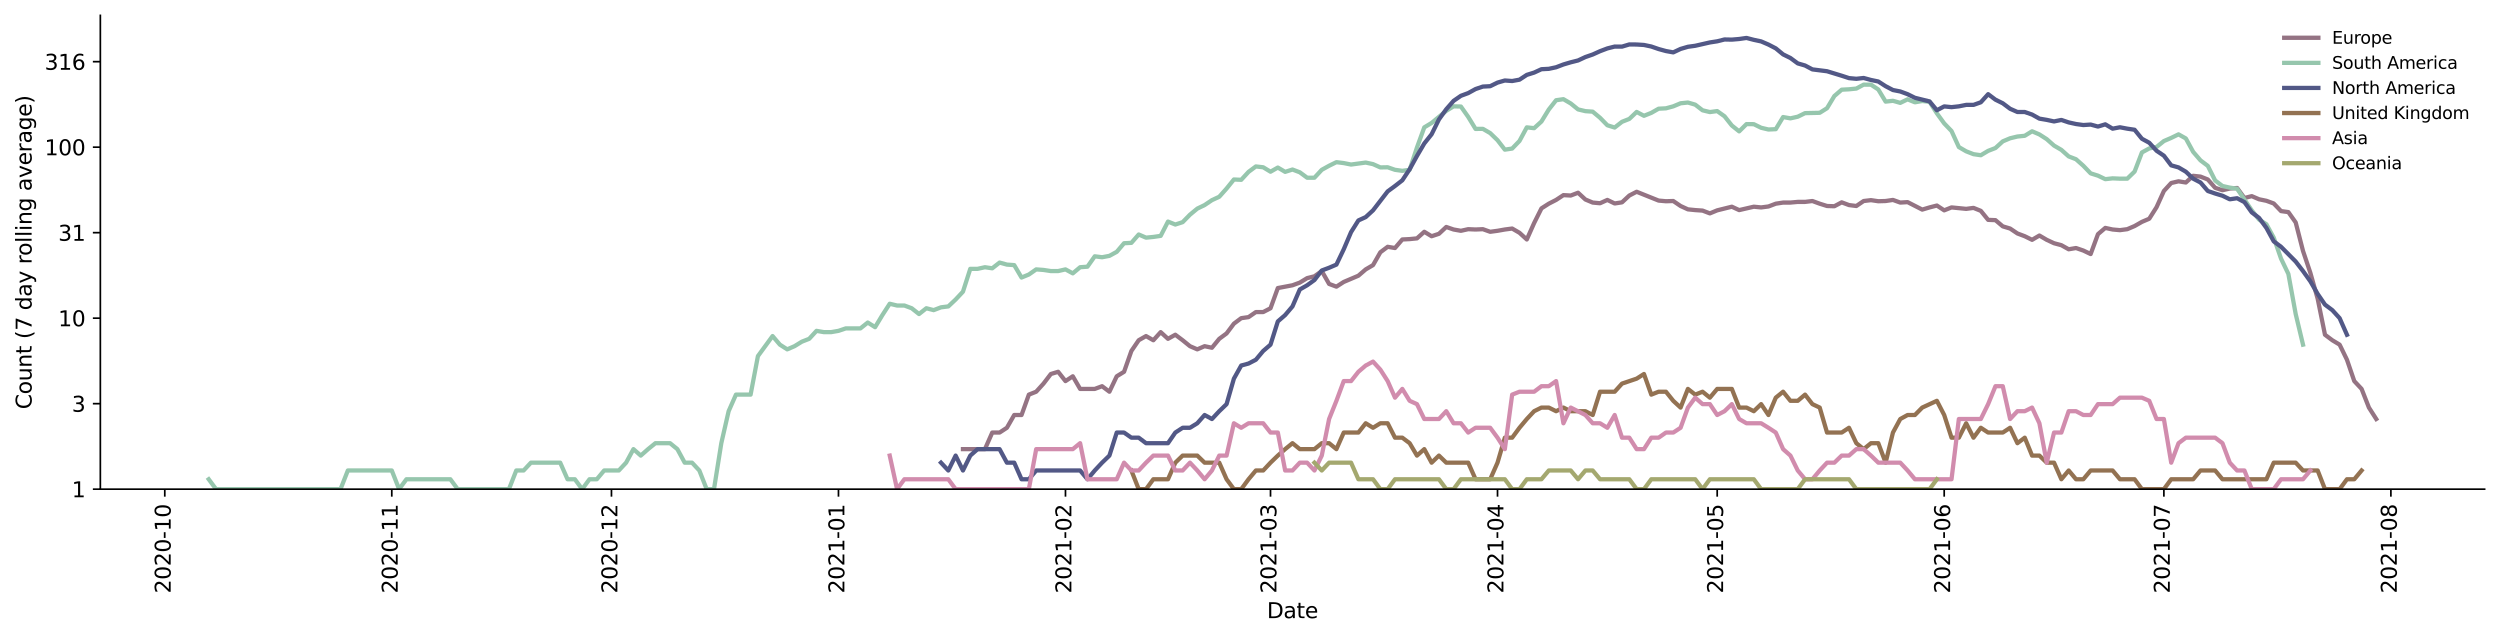 <?xml version="1.0" encoding="utf-8" standalone="no"?>
<!DOCTYPE svg PUBLIC "-//W3C//DTD SVG 1.1//EN"
  "http://www.w3.org/Graphics/SVG/1.1/DTD/svg11.dtd">
<svg height="298.621pt" version="1.1" viewBox="0 0 1170.166 298.621" width="1170.166pt" xmlns="http://www.w3.org/2000/svg" xmlns:xlink="http://www.w3.org/1999/xlink">
 <defs>
  <style type="text/css">*{stroke-linecap:butt;stroke-linejoin:round;}</style>
 </defs>
 <g id="figure_1">
  <g id="patch_1">
   <path d="M 0 298.621 
L 1170.166 298.621 
L 1170.166 0 
L 0 0 
z
" style="fill:#ffffff;"/>
  </g>
  <g id="axes_1">
   <g id="patch_2">
    <path d="M 46.966 228.96 
L 1162.966 228.96 
L 1162.966 7.2 
L 46.966 7.2 
z
" style="fill:#ffffff;"/>
   </g>
   <g id="matplotlib.axis_1">
    <g id="xtick_1">
     <g id="line2d_1">
      <defs>
       <path d="M 0 0 
L 0 3.5 
" id="m7c56c8705e" style="stroke:#000000;stroke-width:0.8;"/>
      </defs>
      <g>
       <use style="stroke:#000000;stroke-width:0.8;" x="77.128" xlink:href="#m7c56c8705e" y="228.96"/>
      </g>
     </g>
     <g id="text_1">
      <!-- 2020-10 -->
      <g transform="translate(79.887 277.743)rotate(-90)scale(0.1 -0.1)">
       <defs>
        <path d="M 1228 531 
L 3431 531 
L 3431 0 
L 469 0 
L 469 531 
Q 828 903 1448 1529 
Q 2069 2156 2228 2338 
Q 2531 2678 2651 2914 
Q 2772 3150 2772 3378 
Q 2772 3750 2511 3984 
Q 2250 4219 1831 4219 
Q 1534 4219 1204 4116 
Q 875 4013 500 3803 
L 500 4441 
Q 881 4594 1212 4672 
Q 1544 4750 1819 4750 
Q 2544 4750 2975 4387 
Q 3406 4025 3406 3419 
Q 3406 3131 3298 2873 
Q 3191 2616 2906 2266 
Q 2828 2175 2409 1742 
Q 1991 1309 1228 531 
z
" id="DejaVuSans-32" transform="scale(0.016)"/>
        <path d="M 2034 4250 
Q 1547 4250 1301 3770 
Q 1056 3291 1056 2328 
Q 1056 1369 1301 889 
Q 1547 409 2034 409 
Q 2525 409 2770 889 
Q 3016 1369 3016 2328 
Q 3016 3291 2770 3770 
Q 2525 4250 2034 4250 
z
M 2034 4750 
Q 2819 4750 3233 4129 
Q 3647 3509 3647 2328 
Q 3647 1150 3233 529 
Q 2819 -91 2034 -91 
Q 1250 -91 836 529 
Q 422 1150 422 2328 
Q 422 3509 836 4129 
Q 1250 4750 2034 4750 
z
" id="DejaVuSans-30" transform="scale(0.016)"/>
        <path d="M 313 2009 
L 1997 2009 
L 1997 1497 
L 313 1497 
L 313 2009 
z
" id="DejaVuSans-2d" transform="scale(0.016)"/>
        <path d="M 794 531 
L 1825 531 
L 1825 4091 
L 703 3866 
L 703 4441 
L 1819 4666 
L 2450 4666 
L 2450 531 
L 3481 531 
L 3481 0 
L 794 0 
L 794 531 
z
" id="DejaVuSans-31" transform="scale(0.016)"/>
       </defs>
       <use xlink:href="#DejaVuSans-32"/>
       <use x="63.623" xlink:href="#DejaVuSans-30"/>
       <use x="127.246" xlink:href="#DejaVuSans-32"/>
       <use x="190.869" xlink:href="#DejaVuSans-30"/>
       <use x="254.492" xlink:href="#DejaVuSans-2d"/>
       <use x="290.576" xlink:href="#DejaVuSans-31"/>
       <use x="354.199" xlink:href="#DejaVuSans-30"/>
      </g>
     </g>
    </g>
    <g id="xtick_2">
     <g id="line2d_2">
      <g>
       <use style="stroke:#000000;stroke-width:0.8;" x="183.381" xlink:href="#m7c56c8705e" y="228.96"/>
      </g>
     </g>
     <g id="text_2">
      <!-- 2020-11 -->
      <g transform="translate(186.14 277.743)rotate(-90)scale(0.1 -0.1)">
       <use xlink:href="#DejaVuSans-32"/>
       <use x="63.623" xlink:href="#DejaVuSans-30"/>
       <use x="127.246" xlink:href="#DejaVuSans-32"/>
       <use x="190.869" xlink:href="#DejaVuSans-30"/>
       <use x="254.492" xlink:href="#DejaVuSans-2d"/>
       <use x="290.576" xlink:href="#DejaVuSans-31"/>
       <use x="354.199" xlink:href="#DejaVuSans-31"/>
      </g>
     </g>
    </g>
    <g id="xtick_3">
     <g id="line2d_3">
      <g>
       <use style="stroke:#000000;stroke-width:0.8;" x="286.206" xlink:href="#m7c56c8705e" y="228.96"/>
      </g>
     </g>
     <g id="text_3">
      <!-- 2020-12 -->
      <g transform="translate(288.966 277.743)rotate(-90)scale(0.1 -0.1)">
       <use xlink:href="#DejaVuSans-32"/>
       <use x="63.623" xlink:href="#DejaVuSans-30"/>
       <use x="127.246" xlink:href="#DejaVuSans-32"/>
       <use x="190.869" xlink:href="#DejaVuSans-30"/>
       <use x="254.492" xlink:href="#DejaVuSans-2d"/>
       <use x="290.576" xlink:href="#DejaVuSans-31"/>
       <use x="354.199" xlink:href="#DejaVuSans-32"/>
      </g>
     </g>
    </g>
    <g id="xtick_4">
     <g id="line2d_4">
      <g>
       <use style="stroke:#000000;stroke-width:0.8;" x="392.459" xlink:href="#m7c56c8705e" y="228.96"/>
      </g>
     </g>
     <g id="text_4">
      <!-- 2021-01 -->
      <g transform="translate(395.219 277.743)rotate(-90)scale(0.1 -0.1)">
       <use xlink:href="#DejaVuSans-32"/>
       <use x="63.623" xlink:href="#DejaVuSans-30"/>
       <use x="127.246" xlink:href="#DejaVuSans-32"/>
       <use x="190.869" xlink:href="#DejaVuSans-31"/>
       <use x="254.492" xlink:href="#DejaVuSans-2d"/>
       <use x="290.576" xlink:href="#DejaVuSans-30"/>
       <use x="354.199" xlink:href="#DejaVuSans-31"/>
      </g>
     </g>
    </g>
    <g id="xtick_5">
     <g id="line2d_5">
      <g>
       <use style="stroke:#000000;stroke-width:0.8;" x="498.713" xlink:href="#m7c56c8705e" y="228.96"/>
      </g>
     </g>
     <g id="text_5">
      <!-- 2021-02 -->
      <g transform="translate(501.472 277.743)rotate(-90)scale(0.1 -0.1)">
       <use xlink:href="#DejaVuSans-32"/>
       <use x="63.623" xlink:href="#DejaVuSans-30"/>
       <use x="127.246" xlink:href="#DejaVuSans-32"/>
       <use x="190.869" xlink:href="#DejaVuSans-31"/>
       <use x="254.492" xlink:href="#DejaVuSans-2d"/>
       <use x="290.576" xlink:href="#DejaVuSans-30"/>
       <use x="354.199" xlink:href="#DejaVuSans-32"/>
      </g>
     </g>
    </g>
    <g id="xtick_6">
     <g id="line2d_6">
      <g>
       <use style="stroke:#000000;stroke-width:0.8;" x="594.683" xlink:href="#m7c56c8705e" y="228.96"/>
      </g>
     </g>
     <g id="text_6">
      <!-- 2021-03 -->
      <g transform="translate(597.442 277.743)rotate(-90)scale(0.1 -0.1)">
       <defs>
        <path d="M 2597 2516 
Q 3050 2419 3304 2112 
Q 3559 1806 3559 1356 
Q 3559 666 3084 287 
Q 2609 -91 1734 -91 
Q 1441 -91 1130 -33 
Q 819 25 488 141 
L 488 750 
Q 750 597 1062 519 
Q 1375 441 1716 441 
Q 2309 441 2620 675 
Q 2931 909 2931 1356 
Q 2931 1769 2642 2001 
Q 2353 2234 1838 2234 
L 1294 2234 
L 1294 2753 
L 1863 2753 
Q 2328 2753 2575 2939 
Q 2822 3125 2822 3475 
Q 2822 3834 2567 4026 
Q 2313 4219 1838 4219 
Q 1578 4219 1281 4162 
Q 984 4106 628 3988 
L 628 4550 
Q 988 4650 1302 4700 
Q 1616 4750 1894 4750 
Q 2613 4750 3031 4423 
Q 3450 4097 3450 3541 
Q 3450 3153 3228 2886 
Q 3006 2619 2597 2516 
z
" id="DejaVuSans-33" transform="scale(0.016)"/>
       </defs>
       <use xlink:href="#DejaVuSans-32"/>
       <use x="63.623" xlink:href="#DejaVuSans-30"/>
       <use x="127.246" xlink:href="#DejaVuSans-32"/>
       <use x="190.869" xlink:href="#DejaVuSans-31"/>
       <use x="254.492" xlink:href="#DejaVuSans-2d"/>
       <use x="290.576" xlink:href="#DejaVuSans-30"/>
       <use x="354.199" xlink:href="#DejaVuSans-33"/>
      </g>
     </g>
    </g>
    <g id="xtick_7">
     <g id="line2d_7">
      <g>
       <use style="stroke:#000000;stroke-width:0.8;" x="700.936" xlink:href="#m7c56c8705e" y="228.96"/>
      </g>
     </g>
     <g id="text_7">
      <!-- 2021-04 -->
      <g transform="translate(703.696 277.743)rotate(-90)scale(0.1 -0.1)">
       <defs>
        <path d="M 2419 4116 
L 825 1625 
L 2419 1625 
L 2419 4116 
z
M 2253 4666 
L 3047 4666 
L 3047 1625 
L 3713 1625 
L 3713 1100 
L 3047 1100 
L 3047 0 
L 2419 0 
L 2419 1100 
L 313 1100 
L 313 1709 
L 2253 4666 
z
" id="DejaVuSans-34" transform="scale(0.016)"/>
       </defs>
       <use xlink:href="#DejaVuSans-32"/>
       <use x="63.623" xlink:href="#DejaVuSans-30"/>
       <use x="127.246" xlink:href="#DejaVuSans-32"/>
       <use x="190.869" xlink:href="#DejaVuSans-31"/>
       <use x="254.492" xlink:href="#DejaVuSans-2d"/>
       <use x="290.576" xlink:href="#DejaVuSans-30"/>
       <use x="354.199" xlink:href="#DejaVuSans-34"/>
      </g>
     </g>
    </g>
    <g id="xtick_8">
     <g id="line2d_8">
      <g>
       <use style="stroke:#000000;stroke-width:0.8;" x="803.762" xlink:href="#m7c56c8705e" y="228.96"/>
      </g>
     </g>
     <g id="text_8">
      <!-- 2021-05 -->
      <g transform="translate(806.521 277.743)rotate(-90)scale(0.1 -0.1)">
       <defs>
        <path d="M 691 4666 
L 3169 4666 
L 3169 4134 
L 1269 4134 
L 1269 2991 
Q 1406 3038 1543 3061 
Q 1681 3084 1819 3084 
Q 2600 3084 3056 2656 
Q 3513 2228 3513 1497 
Q 3513 744 3044 326 
Q 2575 -91 1722 -91 
Q 1428 -91 1123 -41 
Q 819 9 494 109 
L 494 744 
Q 775 591 1075 516 
Q 1375 441 1709 441 
Q 2250 441 2565 725 
Q 2881 1009 2881 1497 
Q 2881 1984 2565 2268 
Q 2250 2553 1709 2553 
Q 1456 2553 1204 2497 
Q 953 2441 691 2322 
L 691 4666 
z
" id="DejaVuSans-35" transform="scale(0.016)"/>
       </defs>
       <use xlink:href="#DejaVuSans-32"/>
       <use x="63.623" xlink:href="#DejaVuSans-30"/>
       <use x="127.246" xlink:href="#DejaVuSans-32"/>
       <use x="190.869" xlink:href="#DejaVuSans-31"/>
       <use x="254.492" xlink:href="#DejaVuSans-2d"/>
       <use x="290.576" xlink:href="#DejaVuSans-30"/>
       <use x="354.199" xlink:href="#DejaVuSans-35"/>
      </g>
     </g>
    </g>
    <g id="xtick_9">
     <g id="line2d_9">
      <g>
       <use style="stroke:#000000;stroke-width:0.8;" x="910.015" xlink:href="#m7c56c8705e" y="228.96"/>
      </g>
     </g>
     <g id="text_9">
      <!-- 2021-06 -->
      <g transform="translate(912.774 277.743)rotate(-90)scale(0.1 -0.1)">
       <defs>
        <path d="M 2113 2584 
Q 1688 2584 1439 2293 
Q 1191 2003 1191 1497 
Q 1191 994 1439 701 
Q 1688 409 2113 409 
Q 2538 409 2786 701 
Q 3034 994 3034 1497 
Q 3034 2003 2786 2293 
Q 2538 2584 2113 2584 
z
M 3366 4563 
L 3366 3988 
Q 3128 4100 2886 4159 
Q 2644 4219 2406 4219 
Q 1781 4219 1451 3797 
Q 1122 3375 1075 2522 
Q 1259 2794 1537 2939 
Q 1816 3084 2150 3084 
Q 2853 3084 3261 2657 
Q 3669 2231 3669 1497 
Q 3669 778 3244 343 
Q 2819 -91 2113 -91 
Q 1303 -91 875 529 
Q 447 1150 447 2328 
Q 447 3434 972 4092 
Q 1497 4750 2381 4750 
Q 2619 4750 2861 4703 
Q 3103 4656 3366 4563 
z
" id="DejaVuSans-36" transform="scale(0.016)"/>
       </defs>
       <use xlink:href="#DejaVuSans-32"/>
       <use x="63.623" xlink:href="#DejaVuSans-30"/>
       <use x="127.246" xlink:href="#DejaVuSans-32"/>
       <use x="190.869" xlink:href="#DejaVuSans-31"/>
       <use x="254.492" xlink:href="#DejaVuSans-2d"/>
       <use x="290.576" xlink:href="#DejaVuSans-30"/>
       <use x="354.199" xlink:href="#DejaVuSans-36"/>
      </g>
     </g>
    </g>
    <g id="xtick_10">
     <g id="line2d_10">
      <g>
       <use style="stroke:#000000;stroke-width:0.8;" x="1012.84" xlink:href="#m7c56c8705e" y="228.96"/>
      </g>
     </g>
     <g id="text_10">
      <!-- 2021-07 -->
      <g transform="translate(1015.6 277.743)rotate(-90)scale(0.1 -0.1)">
       <defs>
        <path d="M 525 4666 
L 3525 4666 
L 3525 4397 
L 1831 0 
L 1172 0 
L 2766 4134 
L 525 4134 
L 525 4666 
z
" id="DejaVuSans-37" transform="scale(0.016)"/>
       </defs>
       <use xlink:href="#DejaVuSans-32"/>
       <use x="63.623" xlink:href="#DejaVuSans-30"/>
       <use x="127.246" xlink:href="#DejaVuSans-32"/>
       <use x="190.869" xlink:href="#DejaVuSans-31"/>
       <use x="254.492" xlink:href="#DejaVuSans-2d"/>
       <use x="290.576" xlink:href="#DejaVuSans-30"/>
       <use x="354.199" xlink:href="#DejaVuSans-37"/>
      </g>
     </g>
    </g>
    <g id="xtick_11">
     <g id="line2d_11">
      <g>
       <use style="stroke:#000000;stroke-width:0.8;" x="1119.093" xlink:href="#m7c56c8705e" y="228.96"/>
      </g>
     </g>
     <g id="text_11">
      <!-- 2021-08 -->
      <g transform="translate(1121.853 277.743)rotate(-90)scale(0.1 -0.1)">
       <defs>
        <path d="M 2034 2216 
Q 1584 2216 1326 1975 
Q 1069 1734 1069 1313 
Q 1069 891 1326 650 
Q 1584 409 2034 409 
Q 2484 409 2743 651 
Q 3003 894 3003 1313 
Q 3003 1734 2745 1975 
Q 2488 2216 2034 2216 
z
M 1403 2484 
Q 997 2584 770 2862 
Q 544 3141 544 3541 
Q 544 4100 942 4425 
Q 1341 4750 2034 4750 
Q 2731 4750 3128 4425 
Q 3525 4100 3525 3541 
Q 3525 3141 3298 2862 
Q 3072 2584 2669 2484 
Q 3125 2378 3379 2068 
Q 3634 1759 3634 1313 
Q 3634 634 3220 271 
Q 2806 -91 2034 -91 
Q 1263 -91 848 271 
Q 434 634 434 1313 
Q 434 1759 690 2068 
Q 947 2378 1403 2484 
z
M 1172 3481 
Q 1172 3119 1398 2916 
Q 1625 2713 2034 2713 
Q 2441 2713 2670 2916 
Q 2900 3119 2900 3481 
Q 2900 3844 2670 4047 
Q 2441 4250 2034 4250 
Q 1625 4250 1398 4047 
Q 1172 3844 1172 3481 
z
" id="DejaVuSans-38" transform="scale(0.016)"/>
       </defs>
       <use xlink:href="#DejaVuSans-32"/>
       <use x="63.623" xlink:href="#DejaVuSans-30"/>
       <use x="127.246" xlink:href="#DejaVuSans-32"/>
       <use x="190.869" xlink:href="#DejaVuSans-31"/>
       <use x="254.492" xlink:href="#DejaVuSans-2d"/>
       <use x="290.576" xlink:href="#DejaVuSans-30"/>
       <use x="354.199" xlink:href="#DejaVuSans-38"/>
      </g>
     </g>
    </g>
    <g id="text_12">
     <!-- Date -->
     <g transform="translate(593.015 289.341)scale(0.1 -0.1)">
      <defs>
       <path d="M 1259 4147 
L 1259 519 
L 2022 519 
Q 2988 519 3436 956 
Q 3884 1394 3884 2338 
Q 3884 3275 3436 3711 
Q 2988 4147 2022 4147 
L 1259 4147 
z
M 628 4666 
L 1925 4666 
Q 3281 4666 3915 4102 
Q 4550 3538 4550 2338 
Q 4550 1131 3912 565 
Q 3275 0 1925 0 
L 628 0 
L 628 4666 
z
" id="DejaVuSans-44" transform="scale(0.016)"/>
       <path d="M 2194 1759 
Q 1497 1759 1228 1600 
Q 959 1441 959 1056 
Q 959 750 1161 570 
Q 1363 391 1709 391 
Q 2188 391 2477 730 
Q 2766 1069 2766 1631 
L 2766 1759 
L 2194 1759 
z
M 3341 1997 
L 3341 0 
L 2766 0 
L 2766 531 
Q 2569 213 2275 61 
Q 1981 -91 1556 -91 
Q 1019 -91 701 211 
Q 384 513 384 1019 
Q 384 1609 779 1909 
Q 1175 2209 1959 2209 
L 2766 2209 
L 2766 2266 
Q 2766 2663 2505 2880 
Q 2244 3097 1772 3097 
Q 1472 3097 1187 3025 
Q 903 2953 641 2809 
L 641 3341 
Q 956 3463 1253 3523 
Q 1550 3584 1831 3584 
Q 2591 3584 2966 3190 
Q 3341 2797 3341 1997 
z
" id="DejaVuSans-61" transform="scale(0.016)"/>
       <path d="M 1172 4494 
L 1172 3500 
L 2356 3500 
L 2356 3053 
L 1172 3053 
L 1172 1153 
Q 1172 725 1289 603 
Q 1406 481 1766 481 
L 2356 481 
L 2356 0 
L 1766 0 
Q 1100 0 847 248 
Q 594 497 594 1153 
L 594 3053 
L 172 3053 
L 172 3500 
L 594 3500 
L 594 4494 
L 1172 4494 
z
" id="DejaVuSans-74" transform="scale(0.016)"/>
       <path d="M 3597 1894 
L 3597 1613 
L 953 1613 
Q 991 1019 1311 708 
Q 1631 397 2203 397 
Q 2534 397 2845 478 
Q 3156 559 3463 722 
L 3463 178 
Q 3153 47 2828 -22 
Q 2503 -91 2169 -91 
Q 1331 -91 842 396 
Q 353 884 353 1716 
Q 353 2575 817 3079 
Q 1281 3584 2069 3584 
Q 2775 3584 3186 3129 
Q 3597 2675 3597 1894 
z
M 3022 2063 
Q 3016 2534 2758 2815 
Q 2500 3097 2075 3097 
Q 1594 3097 1305 2825 
Q 1016 2553 972 2059 
L 3022 2063 
z
" id="DejaVuSans-65" transform="scale(0.016)"/>
      </defs>
      <use xlink:href="#DejaVuSans-44"/>
      <use x="77.002" xlink:href="#DejaVuSans-61"/>
      <use x="138.281" xlink:href="#DejaVuSans-74"/>
      <use x="177.49" xlink:href="#DejaVuSans-65"/>
     </g>
    </g>
   </g>
   <g id="matplotlib.axis_2">
    <g id="ytick_1">
     <g id="line2d_12">
      <defs>
       <path d="M 0 0 
L -3.5 0 
" id="m0bf90d2d3c" style="stroke:#000000;stroke-width:0.8;"/>
      </defs>
      <g>
       <use style="stroke:#000000;stroke-width:0.8;" x="46.966" xlink:href="#m0bf90d2d3c" y="228.96"/>
      </g>
     </g>
     <g id="text_13">
      <!-- 1 -->
      <g transform="translate(33.603 232.759)scale(0.1 -0.1)">
       <use xlink:href="#DejaVuSans-31"/>
      </g>
     </g>
    </g>
    <g id="ytick_2">
     <g id="line2d_13">
      <g>
       <use style="stroke:#000000;stroke-width:0.8;" x="46.966" xlink:href="#m0bf90d2d3c" y="188.941"/>
      </g>
     </g>
     <g id="text_14">
      <!-- 3 -->
      <g transform="translate(33.603 192.741)scale(0.1 -0.1)">
       <use xlink:href="#DejaVuSans-33"/>
      </g>
     </g>
    </g>
    <g id="ytick_3">
     <g id="line2d_14">
      <g>
       <use style="stroke:#000000;stroke-width:0.8;" x="46.966" xlink:href="#m0bf90d2d3c" y="148.923"/>
      </g>
     </g>
     <g id="text_15">
      <!-- 10 -->
      <g transform="translate(27.241 152.722)scale(0.1 -0.1)">
       <use xlink:href="#DejaVuSans-31"/>
       <use x="63.623" xlink:href="#DejaVuSans-30"/>
      </g>
     </g>
    </g>
    <g id="ytick_4">
     <g id="line2d_15">
      <g>
       <use style="stroke:#000000;stroke-width:0.8;" x="46.966" xlink:href="#m0bf90d2d3c" y="108.904"/>
      </g>
     </g>
     <g id="text_16">
      <!-- 31 -->
      <g transform="translate(27.241 112.703)scale(0.1 -0.1)">
       <use xlink:href="#DejaVuSans-33"/>
       <use x="63.623" xlink:href="#DejaVuSans-31"/>
      </g>
     </g>
    </g>
    <g id="ytick_5">
     <g id="line2d_16">
      <g>
       <use style="stroke:#000000;stroke-width:0.8;" x="46.966" xlink:href="#m0bf90d2d3c" y="68.886"/>
      </g>
     </g>
     <g id="text_17">
      <!-- 100 -->
      <g transform="translate(20.878 72.685)scale(0.1 -0.1)">
       <use xlink:href="#DejaVuSans-31"/>
       <use x="63.623" xlink:href="#DejaVuSans-30"/>
       <use x="127.246" xlink:href="#DejaVuSans-30"/>
      </g>
     </g>
    </g>
    <g id="ytick_6">
     <g id="line2d_17">
      <g>
       <use style="stroke:#000000;stroke-width:0.8;" x="46.966" xlink:href="#m0bf90d2d3c" y="28.867"/>
      </g>
     </g>
     <g id="text_18">
      <!-- 316 -->
      <g transform="translate(20.878 32.666)scale(0.1 -0.1)">
       <use xlink:href="#DejaVuSans-33"/>
       <use x="63.623" xlink:href="#DejaVuSans-31"/>
       <use x="127.246" xlink:href="#DejaVuSans-36"/>
      </g>
     </g>
    </g>
    <g id="text_19">
     <!-- Count (7 day rolling average) -->
     <g transform="translate(14.798 191.548)rotate(-90)scale(0.1 -0.1)">
      <defs>
       <path d="M 4122 4306 
L 4122 3641 
Q 3803 3938 3442 4084 
Q 3081 4231 2675 4231 
Q 1875 4231 1450 3742 
Q 1025 3253 1025 2328 
Q 1025 1406 1450 917 
Q 1875 428 2675 428 
Q 3081 428 3442 575 
Q 3803 722 4122 1019 
L 4122 359 
Q 3791 134 3420 21 
Q 3050 -91 2638 -91 
Q 1578 -91 968 557 
Q 359 1206 359 2328 
Q 359 3453 968 4101 
Q 1578 4750 2638 4750 
Q 3056 4750 3426 4639 
Q 3797 4528 4122 4306 
z
" id="DejaVuSans-43" transform="scale(0.016)"/>
       <path d="M 1959 3097 
Q 1497 3097 1228 2736 
Q 959 2375 959 1747 
Q 959 1119 1226 758 
Q 1494 397 1959 397 
Q 2419 397 2687 759 
Q 2956 1122 2956 1747 
Q 2956 2369 2687 2733 
Q 2419 3097 1959 3097 
z
M 1959 3584 
Q 2709 3584 3137 3096 
Q 3566 2609 3566 1747 
Q 3566 888 3137 398 
Q 2709 -91 1959 -91 
Q 1206 -91 779 398 
Q 353 888 353 1747 
Q 353 2609 779 3096 
Q 1206 3584 1959 3584 
z
" id="DejaVuSans-6f" transform="scale(0.016)"/>
       <path d="M 544 1381 
L 544 3500 
L 1119 3500 
L 1119 1403 
Q 1119 906 1312 657 
Q 1506 409 1894 409 
Q 2359 409 2629 706 
Q 2900 1003 2900 1516 
L 2900 3500 
L 3475 3500 
L 3475 0 
L 2900 0 
L 2900 538 
Q 2691 219 2414 64 
Q 2138 -91 1772 -91 
Q 1169 -91 856 284 
Q 544 659 544 1381 
z
M 1991 3584 
L 1991 3584 
z
" id="DejaVuSans-75" transform="scale(0.016)"/>
       <path d="M 3513 2113 
L 3513 0 
L 2938 0 
L 2938 2094 
Q 2938 2591 2744 2837 
Q 2550 3084 2163 3084 
Q 1697 3084 1428 2787 
Q 1159 2491 1159 1978 
L 1159 0 
L 581 0 
L 581 3500 
L 1159 3500 
L 1159 2956 
Q 1366 3272 1645 3428 
Q 1925 3584 2291 3584 
Q 2894 3584 3203 3211 
Q 3513 2838 3513 2113 
z
" id="DejaVuSans-6e" transform="scale(0.016)"/>
       <path id="DejaVuSans-20" transform="scale(0.016)"/>
       <path d="M 1984 4856 
Q 1566 4138 1362 3434 
Q 1159 2731 1159 2009 
Q 1159 1288 1364 580 
Q 1569 -128 1984 -844 
L 1484 -844 
Q 1016 -109 783 600 
Q 550 1309 550 2009 
Q 550 2706 781 3412 
Q 1013 4119 1484 4856 
L 1984 4856 
z
" id="DejaVuSans-28" transform="scale(0.016)"/>
       <path d="M 2906 2969 
L 2906 4863 
L 3481 4863 
L 3481 0 
L 2906 0 
L 2906 525 
Q 2725 213 2448 61 
Q 2172 -91 1784 -91 
Q 1150 -91 751 415 
Q 353 922 353 1747 
Q 353 2572 751 3078 
Q 1150 3584 1784 3584 
Q 2172 3584 2448 3432 
Q 2725 3281 2906 2969 
z
M 947 1747 
Q 947 1113 1208 752 
Q 1469 391 1925 391 
Q 2381 391 2643 752 
Q 2906 1113 2906 1747 
Q 2906 2381 2643 2742 
Q 2381 3103 1925 3103 
Q 1469 3103 1208 2742 
Q 947 2381 947 1747 
z
" id="DejaVuSans-64" transform="scale(0.016)"/>
       <path d="M 2059 -325 
Q 1816 -950 1584 -1140 
Q 1353 -1331 966 -1331 
L 506 -1331 
L 506 -850 
L 844 -850 
Q 1081 -850 1212 -737 
Q 1344 -625 1503 -206 
L 1606 56 
L 191 3500 
L 800 3500 
L 1894 763 
L 2988 3500 
L 3597 3500 
L 2059 -325 
z
" id="DejaVuSans-79" transform="scale(0.016)"/>
       <path d="M 2631 2963 
Q 2534 3019 2420 3045 
Q 2306 3072 2169 3072 
Q 1681 3072 1420 2755 
Q 1159 2438 1159 1844 
L 1159 0 
L 581 0 
L 581 3500 
L 1159 3500 
L 1159 2956 
Q 1341 3275 1631 3429 
Q 1922 3584 2338 3584 
Q 2397 3584 2469 3576 
Q 2541 3569 2628 3553 
L 2631 2963 
z
" id="DejaVuSans-72" transform="scale(0.016)"/>
       <path d="M 603 4863 
L 1178 4863 
L 1178 0 
L 603 0 
L 603 4863 
z
" id="DejaVuSans-6c" transform="scale(0.016)"/>
       <path d="M 603 3500 
L 1178 3500 
L 1178 0 
L 603 0 
L 603 3500 
z
M 603 4863 
L 1178 4863 
L 1178 4134 
L 603 4134 
L 603 4863 
z
" id="DejaVuSans-69" transform="scale(0.016)"/>
       <path d="M 2906 1791 
Q 2906 2416 2648 2759 
Q 2391 3103 1925 3103 
Q 1463 3103 1205 2759 
Q 947 2416 947 1791 
Q 947 1169 1205 825 
Q 1463 481 1925 481 
Q 2391 481 2648 825 
Q 2906 1169 2906 1791 
z
M 3481 434 
Q 3481 -459 3084 -895 
Q 2688 -1331 1869 -1331 
Q 1566 -1331 1297 -1286 
Q 1028 -1241 775 -1147 
L 775 -588 
Q 1028 -725 1275 -790 
Q 1522 -856 1778 -856 
Q 2344 -856 2625 -561 
Q 2906 -266 2906 331 
L 2906 616 
Q 2728 306 2450 153 
Q 2172 0 1784 0 
Q 1141 0 747 490 
Q 353 981 353 1791 
Q 353 2603 747 3093 
Q 1141 3584 1784 3584 
Q 2172 3584 2450 3431 
Q 2728 3278 2906 2969 
L 2906 3500 
L 3481 3500 
L 3481 434 
z
" id="DejaVuSans-67" transform="scale(0.016)"/>
       <path d="M 191 3500 
L 800 3500 
L 1894 563 
L 2988 3500 
L 3597 3500 
L 2284 0 
L 1503 0 
L 191 3500 
z
" id="DejaVuSans-76" transform="scale(0.016)"/>
       <path d="M 513 4856 
L 1013 4856 
Q 1481 4119 1714 3412 
Q 1947 2706 1947 2009 
Q 1947 1309 1714 600 
Q 1481 -109 1013 -844 
L 513 -844 
Q 928 -128 1133 580 
Q 1338 1288 1338 2009 
Q 1338 2731 1133 3434 
Q 928 4138 513 4856 
z
" id="DejaVuSans-29" transform="scale(0.016)"/>
      </defs>
      <use xlink:href="#DejaVuSans-43"/>
      <use x="69.824" xlink:href="#DejaVuSans-6f"/>
      <use x="131.006" xlink:href="#DejaVuSans-75"/>
      <use x="194.385" xlink:href="#DejaVuSans-6e"/>
      <use x="257.764" xlink:href="#DejaVuSans-74"/>
      <use x="296.973" xlink:href="#DejaVuSans-20"/>
      <use x="328.76" xlink:href="#DejaVuSans-28"/>
      <use x="367.773" xlink:href="#DejaVuSans-37"/>
      <use x="431.396" xlink:href="#DejaVuSans-20"/>
      <use x="463.184" xlink:href="#DejaVuSans-64"/>
      <use x="526.66" xlink:href="#DejaVuSans-61"/>
      <use x="587.939" xlink:href="#DejaVuSans-79"/>
      <use x="647.119" xlink:href="#DejaVuSans-20"/>
      <use x="678.906" xlink:href="#DejaVuSans-72"/>
      <use x="717.77" xlink:href="#DejaVuSans-6f"/>
      <use x="778.951" xlink:href="#DejaVuSans-6c"/>
      <use x="806.734" xlink:href="#DejaVuSans-6c"/>
      <use x="834.518" xlink:href="#DejaVuSans-69"/>
      <use x="862.301" xlink:href="#DejaVuSans-6e"/>
      <use x="925.68" xlink:href="#DejaVuSans-67"/>
      <use x="989.156" xlink:href="#DejaVuSans-20"/>
      <use x="1020.943" xlink:href="#DejaVuSans-61"/>
      <use x="1082.223" xlink:href="#DejaVuSans-76"/>
      <use x="1141.402" xlink:href="#DejaVuSans-65"/>
      <use x="1202.926" xlink:href="#DejaVuSans-72"/>
      <use x="1244.039" xlink:href="#DejaVuSans-61"/>
      <use x="1305.318" xlink:href="#DejaVuSans-67"/>
      <use x="1368.795" xlink:href="#DejaVuSans-65"/>
      <use x="1430.318" xlink:href="#DejaVuSans-29"/>
     </g>
    </g>
   </g>
   <g id="line2d_18">
    <path clip-path="url(#pae40279547)" d="M 450.727 210.225 
L 461.01 210.225 
L 464.437 202.468 
L 467.865 202.468 
L 471.292 200.225 
L 474.72 194.251 
L 478.147 194.251 
L 481.575 184.712 
L 485.002 183.349 
L 488.43 179.553 
L 491.858 175.062 
L 495.285 174.024 
L 498.713 178.375 
L 502.14 176.131 
L 505.568 182.037 
L 512.423 182.037 
L 515.85 180.773 
L 519.278 183.349 
L 522.705 176.131 
L 526.133 174.024 
L 529.56 164.281 
L 532.988 159.255 
L 536.415 157.306 
L 539.843 159.255 
L 543.27 155.459 
L 546.698 158.593 
L 550.125 156.679 
L 553.553 159.255 
L 556.98 162.037 
L 560.408 163.517 
L 563.835 162.037 
L 567.263 162.769 
L 570.69 158.593 
L 574.118 156.064 
L 577.545 151.499 
L 580.973 148.923 
L 584.401 148.43 
L 587.828 146.064 
L 591.256 146.064 
L 594.683 144.281 
L 598.111 134.829 
L 604.966 133.529 
L 608.393 132.277 
L 611.821 130.187 
L 615.248 129.329 
L 618.676 126.875 
L 622.103 132.897 
L 625.531 134.173 
L 628.958 131.97 
L 635.813 129.048 
L 639.241 126.093 
L 642.668 124.092 
L 646.096 118.08 
L 649.523 115.519 
L 652.951 116.094 
L 656.378 112.085 
L 659.806 111.914 
L 663.233 111.573 
L 666.661 108.492 
L 670.088 110.57 
L 673.516 109.436 
L 676.944 106.239 
L 680.371 107.422 
L 683.799 108.03 
L 687.226 107.272 
L 690.654 107.422 
L 694.081 107.272 
L 697.509 108.492 
L 700.936 108.03 
L 704.364 107.422 
L 707.791 106.974 
L 711.219 108.961 
L 714.646 112.085 
L 718.074 104.398 
L 721.501 97.536 
L 724.929 95.342 
L 728.356 93.58 
L 731.784 91.331 
L 735.211 91.521 
L 738.639 90.212 
L 742.066 93.379 
L 745.494 94.815 
L 748.921 95.13 
L 752.349 93.58 
L 755.776 95.236 
L 759.204 94.71 
L 762.631 91.521 
L 766.059 89.757 
L 776.342 93.885 
L 779.769 94.192 
L 783.197 94.089 
L 786.624 96.422 
L 790.052 97.992 
L 793.479 98.338 
L 796.907 98.57 
L 800.334 99.877 
L 803.762 98.454 
L 810.617 96.752 
L 814.044 98.338 
L 820.899 96.752 
L 824.327 97.086 
L 827.754 96.642 
L 831.182 95.342 
L 834.609 94.815 
L 838.037 94.815 
L 841.464 94.502 
L 844.892 94.502 
L 848.319 94.089 
L 851.747 95.342 
L 855.174 96.422 
L 858.602 96.531 
L 862.03 94.71 
L 865.457 95.986 
L 868.885 96.422 
L 872.312 94.089 
L 875.74 93.682 
L 879.167 94.192 
L 882.595 94.089 
L 886.022 93.58 
L 889.45 94.815 
L 892.877 94.606 
L 899.732 98.107 
L 903.16 97.086 
L 906.587 96.203 
L 910.015 98.454 
L 913.442 97.086 
L 920.297 97.763 
L 923.725 97.31 
L 927.152 98.687 
L 930.58 102.913 
L 934.007 103.045 
L 937.435 105.949 
L 940.862 106.974 
L 944.29 109.277 
L 947.717 110.57 
L 951.145 112.258 
L 954.573 110.242 
L 958 112.258 
L 961.428 113.85 
L 964.855 114.768 
L 968.283 116.678 
L 971.71 116.094 
L 975.138 117.272 
L 978.565 118.908 
L 981.993 109.596 
L 985.42 106.678 
L 988.848 107.422 
L 992.275 107.725 
L 995.703 107.272 
L 999.13 105.805 
L 1002.558 103.851 
L 1005.985 102.388 
L 1009.413 96.974 
L 1012.84 89.397 
L 1016.268 85.663 
L 1019.695 84.867 
L 1023.123 85.422 
L 1026.55 82.291 
L 1029.978 82.658 
L 1033.405 84.013 
L 1036.833 87.906 
L 1040.26 89.04 
L 1043.688 88.251 
L 1047.116 87.992 
L 1050.543 92.683 
L 1053.971 91.807 
L 1057.398 93.278 
L 1060.826 93.987 
L 1064.253 95.236 
L 1067.681 98.804 
L 1071.108 99.277 
L 1074.536 104.123 
L 1077.963 117.472 
L 1081.391 127.674 
L 1084.818 139.803 
L 1088.246 156.679 
L 1091.673 159.255 
L 1095.101 161.321 
L 1098.528 168.375 
L 1101.956 178.375 
L 1105.383 182.037 
L 1108.811 190.773 
L 1112.238 196.131 
L 1112.238 196.131 
" style="fill:none;stroke:#947383;stroke-linecap:square;stroke-width:2;"/>
   </g>
   <g id="line2d_19">
    <path clip-path="url(#pae40279547)" d="M 97.693 224.318 
L 101.12 228.96 
L 159.388 228.96 
L 162.816 220.224 
L 183.381 220.224 
L 186.808 228.96 
L 190.236 224.318 
L 210.801 224.318 
L 214.229 228.96 
L 238.221 228.96 
L 241.649 220.224 
L 245.076 220.224 
L 248.504 216.562 
L 262.214 216.562 
L 265.641 224.318 
L 269.069 224.318 
L 272.496 228.96 
L 275.924 224.318 
L 279.351 224.318 
L 282.779 220.224 
L 289.634 220.224 
L 293.061 216.562 
L 296.489 210.225 
L 299.916 213.249 
L 303.344 210.225 
L 306.772 207.442 
L 313.627 207.442 
L 317.054 210.225 
L 320.482 216.562 
L 323.909 216.562 
L 327.337 220.224 
L 330.764 228.96 
L 334.192 228.96 
L 337.619 207.442 
L 341.047 192.469 
L 344.474 184.712 
L 351.329 184.712 
L 354.757 166.679 
L 361.612 157.306 
L 365.039 161.321 
L 368.467 163.517 
L 371.894 162.037 
L 375.322 159.93 
L 378.749 158.593 
L 382.177 154.865 
L 385.604 155.459 
L 389.032 155.459 
L 392.459 154.865 
L 395.887 153.707 
L 402.742 153.707 
L 406.17 150.968 
L 409.597 153.141 
L 413.025 147.464 
L 416.452 142.174 
L 419.88 143.002 
L 423.307 143.002 
L 426.735 144.281 
L 430.162 146.991 
L 433.59 144.281 
L 437.017 145.161 
L 440.445 143.85 
L 443.872 143.423 
L 447.3 140.187 
L 450.727 136.525 
L 454.155 125.837 
L 457.582 125.837 
L 461.01 125.078 
L 464.437 125.582 
L 467.865 122.898 
L 471.292 123.85 
L 474.72 124.092 
L 478.147 129.899 
L 481.575 128.492 
L 485.002 126.093 
L 488.43 126.352 
L 491.858 126.875 
L 495.285 126.875 
L 498.713 126.093 
L 502.14 127.944 
L 505.568 125.078 
L 508.995 124.829 
L 512.423 119.971 
L 515.85 120.406 
L 519.278 119.756 
L 522.705 117.877 
L 526.133 113.85 
L 529.56 113.67 
L 532.988 109.756 
L 536.415 111.236 
L 539.843 110.901 
L 543.27 110.406 
L 546.698 103.715 
L 550.125 105.095 
L 553.553 103.987 
L 556.98 100.488 
L 560.408 97.649 
L 563.835 95.986 
L 567.263 93.682 
L 570.69 92.097 
L 574.118 88.251 
L 577.545 84.013 
L 580.973 84.167 
L 584.401 80.443 
L 587.828 77.906 
L 591.256 78.295 
L 594.683 80.373 
L 598.111 78.425 
L 601.538 80.443 
L 604.966 79.352 
L 608.393 80.651 
L 611.821 83.179 
L 615.248 83.179 
L 618.676 79.486 
L 622.103 77.586 
L 625.531 75.905 
L 628.958 76.333 
L 632.386 77.017 
L 639.241 76.088 
L 642.668 76.829 
L 646.096 78.36 
L 649.523 78.295 
L 652.951 79.486 
L 656.378 79.961 
L 659.806 79.486 
L 663.233 69.035 
L 666.661 59.614 
L 670.088 57.547 
L 676.944 51.872 
L 680.371 49.776 
L 683.799 49.862 
L 687.226 54.726 
L 690.654 60.344 
L 694.081 60.305 
L 697.509 62.301 
L 700.936 65.618 
L 704.364 70.047 
L 707.791 69.537 
L 711.219 65.981 
L 714.646 59.614 
L 718.074 59.996 
L 721.501 56.872 
L 724.929 51.269 
L 728.356 46.916 
L 731.784 46.419 
L 735.211 48.427 
L 738.639 51.209 
L 742.066 52.025 
L 745.494 52.27 
L 748.921 55.124 
L 752.349 58.639 
L 755.776 59.69 
L 759.204 57.013 
L 762.631 55.663 
L 766.059 52.394 
L 769.487 54.201 
L 772.914 52.829 
L 776.342 50.882 
L 779.769 50.705 
L 783.197 49.776 
L 786.624 48.344 
L 790.052 47.989 
L 793.479 48.983 
L 796.907 51.63 
L 800.334 52.456 
L 803.762 51.994 
L 807.189 54.43 
L 810.617 58.75 
L 814.044 61.489 
L 817.472 58.088 
L 820.899 58.125 
L 824.327 59.804 
L 827.754 60.617 
L 831.182 60.46 
L 834.609 54.792 
L 838.037 55.393 
L 841.464 54.627 
L 844.892 52.954 
L 851.747 52.798 
L 855.174 50.646 
L 858.602 44.941 
L 862.03 41.979 
L 865.457 41.797 
L 868.885 41.457 
L 872.312 39.612 
L 875.74 39.633 
L 879.167 41.888 
L 882.595 47.556 
L 886.022 47.181 
L 889.45 48.152 
L 892.877 46.497 
L 896.305 47.88 
L 899.732 47.288 
L 903.16 47.636 
L 906.587 53.049 
L 910.015 57.762 
L 913.442 61.328 
L 916.87 68.836 
L 920.297 70.826 
L 923.725 72.164 
L 927.152 72.659 
L 930.58 70.616 
L 934.007 69.285 
L 937.435 66.165 
L 940.862 64.725 
L 944.29 63.898 
L 947.717 63.556 
L 951.145 61.449 
L 954.573 62.923 
L 958 65.124 
L 961.428 68.149 
L 964.855 70.15 
L 968.283 73.216 
L 971.71 74.535 
L 975.138 77.586 
L 978.565 81.142 
L 981.993 82.218 
L 985.42 83.86 
L 988.848 83.48 
L 992.275 83.631 
L 995.703 83.631 
L 999.13 80.304 
L 1002.558 71.355 
L 1005.985 69.487 
L 1009.413 68.787 
L 1012.84 66.027 
L 1016.268 64.55 
L 1019.695 62.881 
L 1023.123 64.814 
L 1026.55 71.089 
L 1029.978 75.065 
L 1033.405 77.65 
L 1036.833 84.476 
L 1040.26 87.058 
L 1043.688 87.82 
L 1047.116 88.338 
L 1053.971 98.454 
L 1057.398 102.781 
L 1060.826 104.954 
L 1064.253 111.236 
L 1067.681 121.068 
L 1071.108 128.217 
L 1074.536 146.991 
L 1077.963 161.321 
L 1077.963 161.321 
" style="fill:none;stroke:#96c6ad;stroke-linecap:square;stroke-width:2;"/>
   </g>
   <g id="line2d_20">
    <path clip-path="url(#pae40279547)" d="M 440.445 216.562 
L 443.872 220.224 
L 447.3 213.249 
L 450.727 220.224 
L 454.155 213.249 
L 457.582 210.225 
L 467.865 210.225 
L 471.292 216.562 
L 474.72 216.562 
L 478.147 224.318 
L 481.575 224.318 
L 485.002 220.224 
L 505.568 220.224 
L 508.995 224.318 
L 512.423 220.224 
L 515.85 216.562 
L 519.278 213.249 
L 522.705 202.468 
L 526.133 202.468 
L 529.56 204.866 
L 532.988 204.866 
L 536.415 207.442 
L 546.698 207.442 
L 550.125 202.468 
L 553.553 200.225 
L 556.98 200.225 
L 560.408 198.118 
L 563.835 194.251 
L 567.263 196.131 
L 570.69 192.469 
L 574.118 189.156 
L 577.545 177.235 
L 580.973 171.085 
L 584.401 170.158 
L 587.828 168.375 
L 591.256 164.281 
L 594.683 161.321 
L 598.111 150.445 
L 601.538 147.464 
L 604.966 143.423 
L 608.393 135.497 
L 611.821 133.529 
L 615.248 131.068 
L 618.676 126.612 
L 622.103 125.329 
L 625.531 123.85 
L 628.958 116.678 
L 632.386 108.648 
L 635.813 103.178 
L 639.241 101.616 
L 642.668 98.454 
L 649.523 89.576 
L 652.951 87.058 
L 656.378 84.398 
L 659.806 79.218 
L 663.233 72.992 
L 666.661 67.142 
L 670.088 62.839 
L 673.516 55.902 
L 676.944 51.12 
L 680.371 47.208 
L 683.799 44.842 
L 687.226 43.572 
L 690.654 41.683 
L 694.081 40.522 
L 697.509 40.347 
L 700.936 38.662 
L 704.364 37.677 
L 707.791 37.921 
L 711.219 37.295 
L 714.646 35.048 
L 718.074 33.976 
L 721.501 32.394 
L 724.929 32.221 
L 728.356 31.485 
L 731.784 30.173 
L 735.211 29.16 
L 738.639 28.3 
L 742.066 26.7 
L 745.494 25.511 
L 748.921 23.963 
L 752.349 22.665 
L 755.776 21.796 
L 759.204 21.821 
L 762.631 20.798 
L 766.059 20.835 
L 769.487 21.048 
L 772.914 21.77 
L 776.342 22.955 
L 779.769 23.895 
L 783.197 24.513 
L 786.624 22.902 
L 790.052 21.898 
L 793.479 21.426 
L 800.334 19.864 
L 803.762 19.335 
L 807.189 18.475 
L 810.617 18.545 
L 814.044 18.254 
L 817.472 17.76 
L 820.899 18.65 
L 824.327 19.383 
L 827.754 20.86 
L 831.182 22.639 
L 834.609 25.454 
L 838.037 27.145 
L 841.464 29.671 
L 844.892 30.665 
L 848.319 32.481 
L 855.174 33.346 
L 862.03 35.444 
L 865.457 36.562 
L 868.885 36.877 
L 872.312 36.504 
L 875.74 37.435 
L 879.167 38.146 
L 882.595 40.347 
L 886.022 42.14 
L 889.45 42.814 
L 892.877 44.079 
L 896.305 45.774 
L 903.16 47.475 
L 906.587 51.599 
L 910.015 49.804 
L 913.442 50.15 
L 916.87 49.776 
L 920.297 49.095 
L 923.725 49.095 
L 927.152 47.88 
L 930.58 44.079 
L 934.007 46.654 
L 937.435 48.344 
L 940.862 50.912 
L 944.29 52.425 
L 947.717 52.425 
L 951.145 53.62 
L 954.573 55.528 
L 958 56.108 
L 961.428 56.837 
L 964.855 56.142 
L 968.283 57.297 
L 971.71 58.052 
L 975.138 58.528 
L 978.565 58.307 
L 981.993 59.235 
L 985.42 58.198 
L 988.848 60.227 
L 992.275 59.576 
L 995.703 60.227 
L 999.13 60.734 
L 1002.558 64.946 
L 1005.985 66.813 
L 1009.413 70.564 
L 1012.84 72.881 
L 1016.268 77.395 
L 1019.695 78.36 
L 1023.123 80.373 
L 1026.55 83.631 
L 1029.978 85.422 
L 1033.405 89.397 
L 1036.833 90.581 
L 1040.26 91.616 
L 1043.688 93.278 
L 1047.116 92.781 
L 1050.543 94.606 
L 1053.971 99.396 
L 1057.398 102 
L 1060.826 106.678 
L 1064.253 112.957 
L 1067.681 115.519 
L 1074.536 122.431 
L 1077.963 126.875 
L 1081.391 131.667 
L 1084.818 137.584 
L 1088.246 142.585 
L 1091.673 145.161 
L 1095.101 148.923 
L 1098.528 156.679 
L 1098.528 156.679 
" style="fill:none;stroke:#525886;stroke-linecap:square;stroke-width:2;"/>
   </g>
   <g id="line2d_21">
    <path clip-path="url(#pae40279547)" d="M 529.56 220.224 
L 532.988 228.96 
L 536.415 228.96 
L 539.843 224.318 
L 546.698 224.318 
L 550.125 216.562 
L 553.553 213.249 
L 560.408 213.249 
L 563.835 216.562 
L 570.69 216.562 
L 574.118 224.318 
L 577.545 228.96 
L 580.973 228.96 
L 584.401 224.318 
L 587.828 220.224 
L 591.256 220.224 
L 594.683 216.562 
L 598.111 213.249 
L 601.538 210.225 
L 604.966 207.442 
L 608.393 210.225 
L 615.248 210.225 
L 618.676 207.442 
L 622.103 207.442 
L 625.531 210.225 
L 628.958 202.468 
L 635.813 202.468 
L 639.241 198.118 
L 642.668 200.225 
L 646.096 198.118 
L 649.523 198.118 
L 652.951 204.866 
L 656.378 204.866 
L 659.806 207.442 
L 663.233 213.249 
L 666.661 210.225 
L 670.088 216.562 
L 673.516 213.249 
L 676.944 216.562 
L 687.226 216.562 
L 690.654 224.318 
L 697.509 224.318 
L 700.936 216.562 
L 704.364 204.866 
L 707.791 204.866 
L 711.219 200.225 
L 714.646 196.131 
L 718.074 192.469 
L 721.501 190.773 
L 724.929 190.773 
L 728.356 192.469 
L 731.784 190.773 
L 735.211 192.469 
L 742.066 192.469 
L 745.494 194.251 
L 748.921 183.349 
L 755.776 183.349 
L 759.204 179.553 
L 766.059 177.235 
L 769.487 175.062 
L 772.914 184.712 
L 776.342 183.349 
L 779.769 183.349 
L 783.197 187.61 
L 786.624 190.773 
L 790.052 182.037 
L 793.479 184.712 
L 796.907 183.349 
L 800.334 186.131 
L 803.762 182.037 
L 810.617 182.037 
L 814.044 190.773 
L 817.472 190.773 
L 820.899 192.469 
L 824.327 189.156 
L 827.754 194.251 
L 831.182 186.131 
L 834.609 183.349 
L 838.037 187.61 
L 841.464 187.61 
L 844.892 184.712 
L 848.319 189.156 
L 851.747 190.773 
L 855.174 202.468 
L 862.03 202.468 
L 865.457 200.225 
L 868.885 207.442 
L 872.312 210.225 
L 875.74 207.442 
L 879.167 207.442 
L 882.595 216.562 
L 886.022 202.468 
L 889.45 196.131 
L 892.877 194.251 
L 896.305 194.251 
L 899.732 190.773 
L 906.587 187.61 
L 910.015 194.251 
L 913.442 204.866 
L 916.87 204.866 
L 920.297 198.118 
L 923.725 204.866 
L 927.152 200.225 
L 930.58 202.468 
L 937.435 202.468 
L 940.862 200.225 
L 944.29 207.442 
L 947.717 204.866 
L 951.145 213.249 
L 954.573 213.249 
L 958 216.562 
L 961.428 216.562 
L 964.855 224.318 
L 968.283 220.224 
L 971.71 224.318 
L 975.138 224.318 
L 978.565 220.224 
L 988.848 220.224 
L 992.275 224.318 
L 999.13 224.318 
L 1002.558 228.96 
L 1012.84 228.96 
L 1016.268 224.318 
L 1026.55 224.318 
L 1029.978 220.224 
L 1036.833 220.224 
L 1040.26 224.318 
L 1060.826 224.318 
L 1064.253 216.562 
L 1074.536 216.562 
L 1077.963 220.224 
L 1084.818 220.224 
L 1088.246 228.96 
L 1095.101 228.96 
L 1098.528 224.318 
L 1101.956 224.318 
L 1105.383 220.224 
L 1105.383 220.224 
" style="fill:none;stroke:#937252;stroke-linecap:square;stroke-width:2;"/>
   </g>
   <g id="line2d_22">
    <path clip-path="url(#pae40279547)" d="M 416.452 213.249 
L 419.88 228.96 
L 423.307 224.318 
L 443.872 224.318 
L 447.3 228.96 
L 481.575 228.96 
L 485.002 210.225 
L 502.14 210.225 
L 505.568 207.442 
L 508.995 224.318 
L 522.705 224.318 
L 526.133 216.562 
L 529.56 220.224 
L 532.988 220.224 
L 536.415 216.562 
L 539.843 213.249 
L 546.698 213.249 
L 550.125 220.224 
L 553.553 220.224 
L 556.98 216.562 
L 560.408 220.224 
L 563.835 224.318 
L 567.263 220.224 
L 570.69 213.249 
L 574.118 213.249 
L 577.545 198.118 
L 580.973 200.225 
L 584.401 198.118 
L 591.256 198.118 
L 594.683 202.468 
L 598.111 202.468 
L 601.538 220.224 
L 604.966 220.224 
L 608.393 216.562 
L 611.821 216.562 
L 615.248 220.224 
L 618.676 213.249 
L 622.103 196.131 
L 625.531 187.61 
L 628.958 178.375 
L 632.386 178.375 
L 635.813 174.024 
L 639.241 171.085 
L 642.668 169.255 
L 646.096 173.016 
L 649.523 178.375 
L 652.951 186.131 
L 656.378 182.037 
L 659.806 187.61 
L 663.233 189.156 
L 666.661 196.131 
L 673.516 196.131 
L 676.944 192.469 
L 680.371 198.118 
L 683.799 198.118 
L 687.226 202.468 
L 690.654 200.225 
L 697.509 200.225 
L 700.936 204.866 
L 704.364 210.225 
L 707.791 184.712 
L 711.219 183.349 
L 718.074 183.349 
L 721.501 180.773 
L 724.929 180.773 
L 728.356 178.375 
L 731.784 198.118 
L 735.211 190.773 
L 742.066 194.251 
L 745.494 198.118 
L 748.921 198.118 
L 752.349 200.225 
L 755.776 194.251 
L 759.204 204.866 
L 762.631 204.866 
L 766.059 210.225 
L 769.487 210.225 
L 772.914 204.866 
L 776.342 204.866 
L 779.769 202.468 
L 783.197 202.468 
L 786.624 200.225 
L 790.052 190.773 
L 793.479 186.131 
L 796.907 189.156 
L 800.334 189.156 
L 803.762 194.251 
L 807.189 192.469 
L 810.617 189.156 
L 814.044 196.131 
L 817.472 198.118 
L 824.327 198.118 
L 827.754 200.225 
L 831.182 202.468 
L 834.609 210.225 
L 838.037 213.249 
L 841.464 220.224 
L 844.892 224.318 
L 848.319 224.318 
L 851.747 220.224 
L 855.174 216.562 
L 858.602 216.562 
L 862.03 213.249 
L 865.457 213.249 
L 868.885 210.225 
L 872.312 210.225 
L 875.74 213.249 
L 879.167 216.562 
L 889.45 216.562 
L 892.877 220.224 
L 896.305 224.318 
L 913.442 224.318 
L 916.87 196.131 
L 927.152 196.131 
L 930.58 189.156 
L 934.007 180.773 
L 937.435 180.773 
L 940.862 196.131 
L 944.29 192.469 
L 947.717 192.469 
L 951.145 190.773 
L 954.573 198.118 
L 958 216.562 
L 961.428 202.468 
L 964.855 202.468 
L 968.283 192.469 
L 971.71 192.469 
L 975.138 194.251 
L 978.565 194.251 
L 981.993 189.156 
L 988.848 189.156 
L 992.275 186.131 
L 1002.558 186.131 
L 1005.985 187.61 
L 1009.413 196.131 
L 1012.84 196.131 
L 1016.268 216.562 
L 1019.695 207.442 
L 1023.123 204.866 
L 1036.833 204.866 
L 1040.26 207.442 
L 1043.688 216.562 
L 1047.116 220.224 
L 1050.543 220.224 
L 1053.971 228.96 
L 1064.253 228.96 
L 1067.681 224.318 
L 1077.963 224.318 
L 1081.391 220.224 
L 1081.391 220.224 
" style="fill:none;stroke:#d18cad;stroke-linecap:square;stroke-width:2;"/>
   </g>
   <g id="line2d_23">
    <path clip-path="url(#pae40279547)" d="M 615.248 216.562 
L 618.676 220.224 
L 622.103 216.562 
L 625.531 216.562 
L 628.958 216.562 
L 632.386 216.562 
L 635.813 224.318 
L 639.241 224.318 
L 642.668 224.318 
L 646.096 228.96 
L 649.523 228.96 
L 652.951 224.318 
L 656.378 224.318 
L 659.806 224.318 
L 663.233 224.318 
L 666.661 224.318 
L 670.088 224.318 
L 673.516 224.318 
L 676.944 228.96 
L 680.371 228.96 
L 683.799 224.318 
L 687.226 224.318 
L 690.654 224.318 
L 694.081 224.318 
L 697.509 224.318 
L 700.936 224.318 
L 704.364 224.318 
L 707.791 228.96 
L 711.219 228.96 
L 714.646 224.318 
L 718.074 224.318 
L 721.501 224.318 
L 724.929 220.224 
L 728.356 220.224 
L 731.784 220.224 
L 735.211 220.224 
L 738.639 224.318 
L 742.066 220.224 
L 745.494 220.224 
L 748.921 224.318 
L 752.349 224.318 
L 755.776 224.318 
L 759.204 224.318 
L 762.631 224.318 
L 766.059 228.96 
L 769.487 228.96 
L 772.914 224.318 
L 776.342 224.318 
L 779.769 224.318 
L 783.197 224.318 
L 786.624 224.318 
L 790.052 224.318 
L 793.479 224.318 
L 796.907 228.96 
L 800.334 224.318 
L 803.762 224.318 
L 807.189 224.318 
L 810.617 224.318 
L 814.044 224.318 
L 817.472 224.318 
L 820.899 224.318 
L 824.327 228.96 
L 827.754 228.96 
L 831.182 228.96 
L 834.609 228.96 
L 838.037 228.96 
L 841.464 228.96 
L 844.892 224.318 
L 848.319 224.318 
L 851.747 224.318 
L 855.174 224.318 
L 858.602 224.318 
L 862.03 224.318 
L 865.457 224.318 
L 868.885 228.96 
L 872.312 228.96 
L 875.74 228.96 
L 879.167 228.96 
L 882.595 228.96 
L 886.022 228.96 
L 889.45 228.96 
L 892.877 228.96 
L 896.305 228.96 
L 899.732 228.96 
L 903.16 228.96 
L 906.587 224.318 
" style="fill:none;stroke:#a4a86f;stroke-linecap:square;stroke-width:2;"/>
   </g>
   <g id="patch_3">
    <path d="M 46.966 228.96 
L 46.966 7.2 
" style="fill:none;stroke:#000000;stroke-linecap:square;stroke-linejoin:miter;stroke-width:0.8;"/>
   </g>
   <g id="patch_4">
    <path d="M 46.966 228.96 
L 1162.966 228.96 
" style="fill:none;stroke:#000000;stroke-linecap:square;stroke-linejoin:miter;stroke-width:0.8;"/>
   </g>
   <g id="legend_1">
    <g id="line2d_24">
     <path d="M 1069.154 17.679 
L 1085.154 17.679 
" style="fill:none;stroke:#947383;stroke-linecap:square;stroke-width:2;"/>
    </g>
    <g id="line2d_25"/>
    <g id="text_20">
     <!-- Europe -->
     <g transform="translate(1091.554 20.479)scale(0.08 -0.08)">
      <defs>
       <path d="M 628 4666 
L 3578 4666 
L 3578 4134 
L 1259 4134 
L 1259 2753 
L 3481 2753 
L 3481 2222 
L 1259 2222 
L 1259 531 
L 3634 531 
L 3634 0 
L 628 0 
L 628 4666 
z
" id="DejaVuSans-45" transform="scale(0.016)"/>
       <path d="M 1159 525 
L 1159 -1331 
L 581 -1331 
L 581 3500 
L 1159 3500 
L 1159 2969 
Q 1341 3281 1617 3432 
Q 1894 3584 2278 3584 
Q 2916 3584 3314 3078 
Q 3713 2572 3713 1747 
Q 3713 922 3314 415 
Q 2916 -91 2278 -91 
Q 1894 -91 1617 61 
Q 1341 213 1159 525 
z
M 3116 1747 
Q 3116 2381 2855 2742 
Q 2594 3103 2138 3103 
Q 1681 3103 1420 2742 
Q 1159 2381 1159 1747 
Q 1159 1113 1420 752 
Q 1681 391 2138 391 
Q 2594 391 2855 752 
Q 3116 1113 3116 1747 
z
" id="DejaVuSans-70" transform="scale(0.016)"/>
      </defs>
      <use xlink:href="#DejaVuSans-45"/>
      <use x="63.184" xlink:href="#DejaVuSans-75"/>
      <use x="126.562" xlink:href="#DejaVuSans-72"/>
      <use x="165.426" xlink:href="#DejaVuSans-6f"/>
      <use x="226.607" xlink:href="#DejaVuSans-70"/>
      <use x="290.084" xlink:href="#DejaVuSans-65"/>
     </g>
    </g>
    <g id="line2d_26">
     <path d="M 1069.154 29.421 
L 1085.154 29.421 
" style="fill:none;stroke:#96c6ad;stroke-linecap:square;stroke-width:2;"/>
    </g>
    <g id="line2d_27"/>
    <g id="text_21">
     <!-- South America -->
     <g transform="translate(1091.554 32.221)scale(0.08 -0.08)">
      <defs>
       <path d="M 3425 4513 
L 3425 3897 
Q 3066 4069 2747 4153 
Q 2428 4238 2131 4238 
Q 1616 4238 1336 4038 
Q 1056 3838 1056 3469 
Q 1056 3159 1242 3001 
Q 1428 2844 1947 2747 
L 2328 2669 
Q 3034 2534 3370 2195 
Q 3706 1856 3706 1288 
Q 3706 609 3251 259 
Q 2797 -91 1919 -91 
Q 1588 -91 1214 -16 
Q 841 59 441 206 
L 441 856 
Q 825 641 1194 531 
Q 1563 422 1919 422 
Q 2459 422 2753 634 
Q 3047 847 3047 1241 
Q 3047 1584 2836 1778 
Q 2625 1972 2144 2069 
L 1759 2144 
Q 1053 2284 737 2584 
Q 422 2884 422 3419 
Q 422 4038 858 4394 
Q 1294 4750 2059 4750 
Q 2388 4750 2728 4690 
Q 3069 4631 3425 4513 
z
" id="DejaVuSans-53" transform="scale(0.016)"/>
       <path d="M 3513 2113 
L 3513 0 
L 2938 0 
L 2938 2094 
Q 2938 2591 2744 2837 
Q 2550 3084 2163 3084 
Q 1697 3084 1428 2787 
Q 1159 2491 1159 1978 
L 1159 0 
L 581 0 
L 581 4863 
L 1159 4863 
L 1159 2956 
Q 1366 3272 1645 3428 
Q 1925 3584 2291 3584 
Q 2894 3584 3203 3211 
Q 3513 2838 3513 2113 
z
" id="DejaVuSans-68" transform="scale(0.016)"/>
       <path d="M 2188 4044 
L 1331 1722 
L 3047 1722 
L 2188 4044 
z
M 1831 4666 
L 2547 4666 
L 4325 0 
L 3669 0 
L 3244 1197 
L 1141 1197 
L 716 0 
L 50 0 
L 1831 4666 
z
" id="DejaVuSans-41" transform="scale(0.016)"/>
       <path d="M 3328 2828 
Q 3544 3216 3844 3400 
Q 4144 3584 4550 3584 
Q 5097 3584 5394 3201 
Q 5691 2819 5691 2113 
L 5691 0 
L 5113 0 
L 5113 2094 
Q 5113 2597 4934 2840 
Q 4756 3084 4391 3084 
Q 3944 3084 3684 2787 
Q 3425 2491 3425 1978 
L 3425 0 
L 2847 0 
L 2847 2094 
Q 2847 2600 2669 2842 
Q 2491 3084 2119 3084 
Q 1678 3084 1418 2786 
Q 1159 2488 1159 1978 
L 1159 0 
L 581 0 
L 581 3500 
L 1159 3500 
L 1159 2956 
Q 1356 3278 1631 3431 
Q 1906 3584 2284 3584 
Q 2666 3584 2933 3390 
Q 3200 3197 3328 2828 
z
" id="DejaVuSans-6d" transform="scale(0.016)"/>
       <path d="M 3122 3366 
L 3122 2828 
Q 2878 2963 2633 3030 
Q 2388 3097 2138 3097 
Q 1578 3097 1268 2742 
Q 959 2388 959 1747 
Q 959 1106 1268 751 
Q 1578 397 2138 397 
Q 2388 397 2633 464 
Q 2878 531 3122 666 
L 3122 134 
Q 2881 22 2623 -34 
Q 2366 -91 2075 -91 
Q 1284 -91 818 406 
Q 353 903 353 1747 
Q 353 2603 823 3093 
Q 1294 3584 2113 3584 
Q 2378 3584 2631 3529 
Q 2884 3475 3122 3366 
z
" id="DejaVuSans-63" transform="scale(0.016)"/>
      </defs>
      <use xlink:href="#DejaVuSans-53"/>
      <use x="63.477" xlink:href="#DejaVuSans-6f"/>
      <use x="124.658" xlink:href="#DejaVuSans-75"/>
      <use x="188.037" xlink:href="#DejaVuSans-74"/>
      <use x="227.246" xlink:href="#DejaVuSans-68"/>
      <use x="290.625" xlink:href="#DejaVuSans-20"/>
      <use x="322.412" xlink:href="#DejaVuSans-41"/>
      <use x="390.82" xlink:href="#DejaVuSans-6d"/>
      <use x="488.232" xlink:href="#DejaVuSans-65"/>
      <use x="549.756" xlink:href="#DejaVuSans-72"/>
      <use x="590.869" xlink:href="#DejaVuSans-69"/>
      <use x="618.652" xlink:href="#DejaVuSans-63"/>
      <use x="673.633" xlink:href="#DejaVuSans-61"/>
     </g>
    </g>
    <g id="line2d_28">
     <path d="M 1069.154 41.164 
L 1085.154 41.164 
" style="fill:none;stroke:#525886;stroke-linecap:square;stroke-width:2;"/>
    </g>
    <g id="line2d_29"/>
    <g id="text_22">
     <!-- North America -->
     <g transform="translate(1091.554 43.964)scale(0.08 -0.08)">
      <defs>
       <path d="M 628 4666 
L 1478 4666 
L 3547 763 
L 3547 4666 
L 4159 4666 
L 4159 0 
L 3309 0 
L 1241 3903 
L 1241 0 
L 628 0 
L 628 4666 
z
" id="DejaVuSans-4e" transform="scale(0.016)"/>
      </defs>
      <use xlink:href="#DejaVuSans-4e"/>
      <use x="74.805" xlink:href="#DejaVuSans-6f"/>
      <use x="135.986" xlink:href="#DejaVuSans-72"/>
      <use x="177.1" xlink:href="#DejaVuSans-74"/>
      <use x="216.309" xlink:href="#DejaVuSans-68"/>
      <use x="279.688" xlink:href="#DejaVuSans-20"/>
      <use x="311.475" xlink:href="#DejaVuSans-41"/>
      <use x="379.883" xlink:href="#DejaVuSans-6d"/>
      <use x="477.295" xlink:href="#DejaVuSans-65"/>
      <use x="538.818" xlink:href="#DejaVuSans-72"/>
      <use x="579.932" xlink:href="#DejaVuSans-69"/>
      <use x="607.715" xlink:href="#DejaVuSans-63"/>
      <use x="662.695" xlink:href="#DejaVuSans-61"/>
     </g>
    </g>
    <g id="line2d_30">
     <path d="M 1069.154 52.906 
L 1085.154 52.906 
" style="fill:none;stroke:#937252;stroke-linecap:square;stroke-width:2;"/>
    </g>
    <g id="line2d_31"/>
    <g id="text_23">
     <!-- United Kingdom -->
     <g transform="translate(1091.554 55.706)scale(0.08 -0.08)">
      <defs>
       <path d="M 556 4666 
L 1191 4666 
L 1191 1831 
Q 1191 1081 1462 751 
Q 1734 422 2344 422 
Q 2950 422 3222 751 
Q 3494 1081 3494 1831 
L 3494 4666 
L 4128 4666 
L 4128 1753 
Q 4128 841 3676 375 
Q 3225 -91 2344 -91 
Q 1459 -91 1007 375 
Q 556 841 556 1753 
L 556 4666 
z
" id="DejaVuSans-55" transform="scale(0.016)"/>
       <path d="M 628 4666 
L 1259 4666 
L 1259 2694 
L 3353 4666 
L 4166 4666 
L 1850 2491 
L 4331 0 
L 3500 0 
L 1259 2247 
L 1259 0 
L 628 0 
L 628 4666 
z
" id="DejaVuSans-4b" transform="scale(0.016)"/>
      </defs>
      <use xlink:href="#DejaVuSans-55"/>
      <use x="73.193" xlink:href="#DejaVuSans-6e"/>
      <use x="136.572" xlink:href="#DejaVuSans-69"/>
      <use x="164.355" xlink:href="#DejaVuSans-74"/>
      <use x="203.564" xlink:href="#DejaVuSans-65"/>
      <use x="265.088" xlink:href="#DejaVuSans-64"/>
      <use x="328.564" xlink:href="#DejaVuSans-20"/>
      <use x="360.352" xlink:href="#DejaVuSans-4b"/>
      <use x="425.928" xlink:href="#DejaVuSans-69"/>
      <use x="453.711" xlink:href="#DejaVuSans-6e"/>
      <use x="517.09" xlink:href="#DejaVuSans-67"/>
      <use x="580.566" xlink:href="#DejaVuSans-64"/>
      <use x="644.043" xlink:href="#DejaVuSans-6f"/>
      <use x="705.225" xlink:href="#DejaVuSans-6d"/>
     </g>
    </g>
    <g id="line2d_32">
     <path d="M 1069.154 64.649 
L 1085.154 64.649 
" style="fill:none;stroke:#d18cad;stroke-linecap:square;stroke-width:2;"/>
    </g>
    <g id="line2d_33"/>
    <g id="text_24">
     <!-- Asia -->
     <g transform="translate(1091.554 67.449)scale(0.08 -0.08)">
      <defs>
       <path d="M 2834 3397 
L 2834 2853 
Q 2591 2978 2328 3040 
Q 2066 3103 1784 3103 
Q 1356 3103 1142 2972 
Q 928 2841 928 2578 
Q 928 2378 1081 2264 
Q 1234 2150 1697 2047 
L 1894 2003 
Q 2506 1872 2764 1633 
Q 3022 1394 3022 966 
Q 3022 478 2636 193 
Q 2250 -91 1575 -91 
Q 1294 -91 989 -36 
Q 684 19 347 128 
L 347 722 
Q 666 556 975 473 
Q 1284 391 1588 391 
Q 1994 391 2212 530 
Q 2431 669 2431 922 
Q 2431 1156 2273 1281 
Q 2116 1406 1581 1522 
L 1381 1569 
Q 847 1681 609 1914 
Q 372 2147 372 2553 
Q 372 3047 722 3315 
Q 1072 3584 1716 3584 
Q 2034 3584 2315 3537 
Q 2597 3491 2834 3397 
z
" id="DejaVuSans-73" transform="scale(0.016)"/>
      </defs>
      <use xlink:href="#DejaVuSans-41"/>
      <use x="68.408" xlink:href="#DejaVuSans-73"/>
      <use x="120.508" xlink:href="#DejaVuSans-69"/>
      <use x="148.291" xlink:href="#DejaVuSans-61"/>
     </g>
    </g>
    <g id="line2d_34">
     <path d="M 1069.154 76.391 
L 1085.154 76.391 
" style="fill:none;stroke:#a4a86f;stroke-linecap:square;stroke-width:2;"/>
    </g>
    <g id="line2d_35"/>
    <g id="text_25">
     <!-- Oceania -->
     <g transform="translate(1091.554 79.191)scale(0.08 -0.08)">
      <defs>
       <path d="M 2522 4238 
Q 1834 4238 1429 3725 
Q 1025 3213 1025 2328 
Q 1025 1447 1429 934 
Q 1834 422 2522 422 
Q 3209 422 3611 934 
Q 4013 1447 4013 2328 
Q 4013 3213 3611 3725 
Q 3209 4238 2522 4238 
z
M 2522 4750 
Q 3503 4750 4090 4092 
Q 4678 3434 4678 2328 
Q 4678 1225 4090 567 
Q 3503 -91 2522 -91 
Q 1538 -91 948 565 
Q 359 1222 359 2328 
Q 359 3434 948 4092 
Q 1538 4750 2522 4750 
z
" id="DejaVuSans-4f" transform="scale(0.016)"/>
      </defs>
      <use xlink:href="#DejaVuSans-4f"/>
      <use x="78.711" xlink:href="#DejaVuSans-63"/>
      <use x="133.691" xlink:href="#DejaVuSans-65"/>
      <use x="195.215" xlink:href="#DejaVuSans-61"/>
      <use x="256.494" xlink:href="#DejaVuSans-6e"/>
      <use x="319.873" xlink:href="#DejaVuSans-69"/>
      <use x="347.656" xlink:href="#DejaVuSans-61"/>
     </g>
    </g>
   </g>
  </g>
 </g>
 <defs>
  <clipPath id="pae40279547">
   <rect height="221.76" width="1116" x="46.966" y="7.2"/>
  </clipPath>
 </defs>
</svg>
